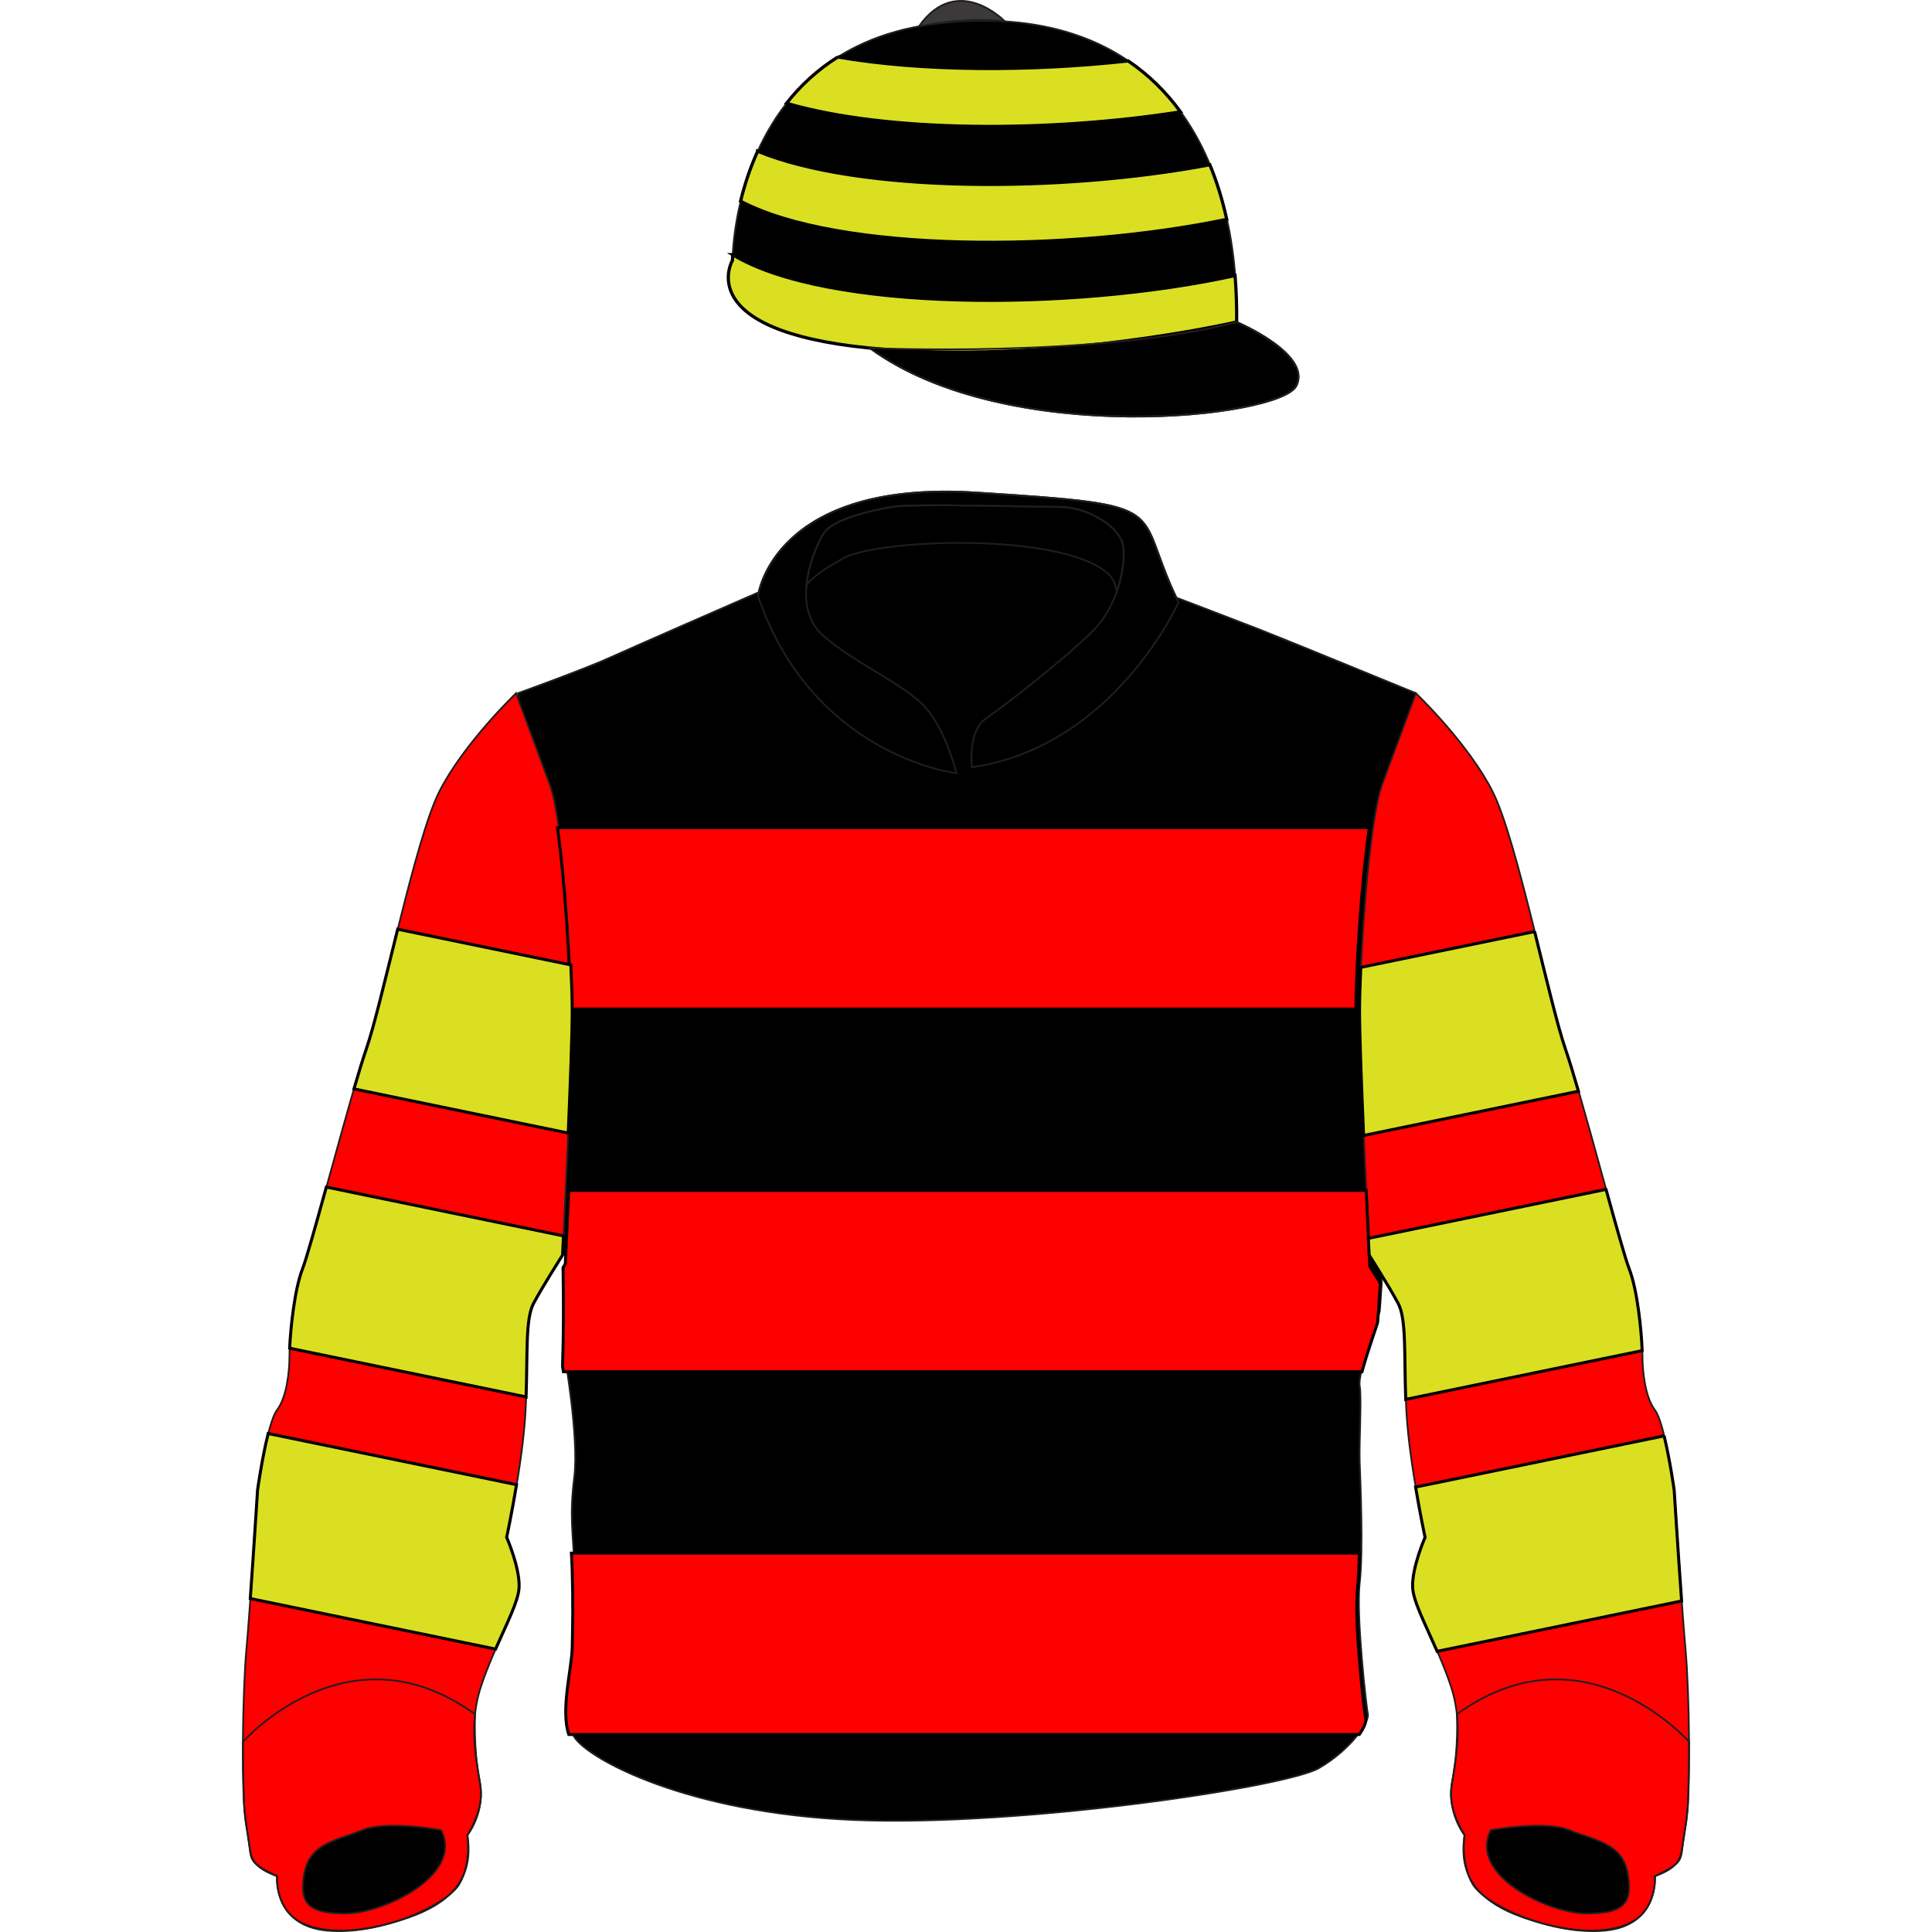 <?xml version="1.0" encoding="utf-8"?>
<svg xmlns="http://www.w3.org/2000/svg" xmlns:xlink="http://www.w3.org/1999/xlink" xmlns:cc="http://creativecommons.org/ns#" xmlns:dc="http://purl.org/dc/elements/1.1/" xmlns:rdf="http://www.w3.org/1999/02/22-rdf-syntax-ns#" version="1.1" viewBox="0 0 277.95 370.84" xml:space="preserve" height="600" width="600">
	<defs>	</defs>
	<path id="body" d="M 135.753 94.349 C 105.23 94.099 99.961 110.227 99.18 113.688 C 95.079 115.478 75.411 124.063 70.784 126.165 C 65.664 128.491 52.99 133.056 52.99 133.056 C 52.99 133.056 63.582 212.366 61.922 260.094 C 61.922 260.094 64.731 275.941 63.776 283.579 C 62.82 291.218 63.593 294.205 63.776 300.517 C 63.958 306.826 63.877 311.142 63.776 315.46 C 63.673 319.778 61.035 329.075 63.776 333.394 C 66.517 337.711 85.573 348.007 117.427 349.335 C 149.282 350.663 200.476 343.024 206.732 339.371 C 212.99 335.717 216.402 330.405 216.118 329.075 C 215.834 327.747 213.811 310.146 214.539 303.837 C 215.265 297.526 214.664 284.244 214.539 280.59 C 214.412 276.938 214.949 268.302 214.539 265.978 C 214.128 263.652 218.11 252.693 218.393 251.697 C 218.678 250.701 225.323 133.056 225.323 133.056 C 225.323 133.056 200.475 122.845 195.356 120.853 C 191.018 119.164 182.322 115.848 179.35 114.715 C 170.94 97.042 179.575 97.024 141.028 94.545 C 139.191 94.427 137.434 94.363 135.753 94.349 Z" style="fill:#000000;stroke:#211d1d;stroke-miterlimit:10;stroke-width:0.333"/>
	<path id="cap" d="M 143.192 3.994 C 140.33 3.959 137.33 4.104 134.187 4.439 C 93.964 8.727 94.168 49.973 94.168 49.973 C 94.168 49.973 86.203 63.448 120.508 66.81 C 146.731 86.058 199.322 80.192 202.384 74.065 C 205.447 67.94 190.951 61.815 190.951 61.815 C 191.328 29.816 176.954 4.409 143.192 3.994 Z" style="fill:#000000;stroke:#211d1d;stroke-miterlimit:10;stroke-width:0.333"/>
	<path id="capButton" d="M 146.445 4.11 C 146.445 4.11 137.329 -5.356 129.94 5.052 C 129.94 5.052 138.865 3.131 146.445 4.11 Z" style="fill:#3b393c;stroke:#211d1d;stroke-miterlimit:10;stroke-width:0.333"/>
	<path id="collar" d="M 140.112 147.266 C 140.112 147.266 139.195 140.389 142.863 137.868 C 146.529 135.346 158.909 125.719 163.722 120.676 C 168.535 115.632 169.911 107.152 168.994 104.171 C 168.078 101.191 162.721 97.295 156.804 97.295 C 150.885 97.295 128.65 96.607 124.754 97.295 C 120.856 97.983 113.522 99.587 111.687 102.338 C 109.854 105.088 105.04 116.473 111.687 122.128 C 118.335 127.782 127.504 131.449 131.402 136.034 C 135.297 140.618 137.132 148.413 137.132 148.413 C 137.132 148.413 109.547 145.226 99.041 114.383 C 99.041 114.383 101.832 92.022 141.028 94.545 C 180.227 97.066 170.621 97.029 179.779 115.615 C 179.779 115.615 167.39 143.37 140.112 147.266 Z" style="fill:none;stroke:#211d1d;stroke-miterlimit:10;stroke-width:0.333"/>
	<path id="collarBack" d="M 135.046 96.993 C 130.254 96.973 126.215 97.037 124.754 97.295 C 120.856 97.983 113.522 99.588 111.687 102.338 C 110.685 103.842 108.803 107.926 108.378 112.243 C 109.848 110.446 112.251 108.955 115.268 107.239 C 118.435 105.439 127.786 104.203 137.769 104.205 C 149.084 104.207 161.209 105.798 166.063 109.959 C 167.21 110.942 167.778 112.179 167.897 113.59 C 169.259 109.757 169.546 105.966 168.994 104.171 C 168.078 101.191 162.721 97.295 156.804 97.295 C 153.104 97.295 143.031 97.027 135.046 96.993 Z" style="fill:none;stroke:#211d1d;stroke-miterlimit:10;stroke-width:0.333"/>
	<path id="armLeft" d="M 6.723 360.121 C 6.723 360.121 5.928 369.577 16.257 370.561 C 26.585 371.545 39.298 365.637 41.682 361.697 C 44.065 357.758 43.271 352.243 43.271 352.243 C 43.271 352.243 46.25 347.711 45.853 343.575 C 45.455 339.438 43.145 331.952 45.889 323.681 C 48.634 315.407 53.003 308.513 53.202 304.769 C 53.401 301.028 50.819 295.117 50.819 295.117 C 50.819 295.117 53.798 281.33 54.394 271.481 C 54.99 261.631 54.195 253.556 55.983 250.206 C 57.771 246.858 61.546 240.949 61.546 240.949 C 61.546 240.949 63.4 204.36 63.4 194.021 C 63.4 183.681 61.603 157.299 59.086 150.525 C 56.57 143.752 52.614 133.056 52.614 133.056 C 52.614 133.056 42.549 142.682 37.874 151.952 C 33.201 161.221 27.089 192.087 23.855 201.432 C 20.619 210.777 13.428 238.941 11.631 243.577 C 9.834 248.212 9.114 257.482 9.114 260.333 C 9.114 263.186 8.618 268.177 6.708 270.673 C 4.8 273.169 3.002 286.003 3.002 286.003 C 3.002 286.003 1.564 308.82 0.846 316.663 C 0.126 324.507 -0.233 345.185 0.846 350.533 C 1.923 355.88 0.736 357.944 6.723 360.121 Z" style="fill:#FF0000;stroke:#211d1d;stroke-miterlimit:10;stroke-width:0.333"/>
	<path id="armRight" d="M 271.215 360.121 C 271.215 360.121 272.01 369.577 261.681 370.561 C 251.351 371.545 238.638 365.637 236.256 361.697 C 233.872 357.758 234.667 352.243 234.667 352.243 C 234.667 352.243 231.688 347.711 232.084 343.575 C 232.481 339.438 234.793 331.952 232.048 323.681 C 229.303 315.407 224.933 308.513 224.736 304.769 C 224.536 301.028 227.119 295.117 227.119 295.117 C 227.119 295.117 224.139 281.33 223.543 271.481 C 222.948 261.631 223.743 253.556 221.955 250.206 C 220.167 246.858 216.392 240.949 216.392 240.949 C 216.392 240.949 214.538 204.36 214.538 194.021 C 214.538 183.681 216.335 157.299 218.852 150.525 C 221.368 143.752 225.323 133.056 225.323 133.056 C 225.323 133.056 235.389 142.682 240.062 151.952 C 244.737 161.221 250.849 192.087 254.083 201.432 C 257.319 210.777 264.51 238.941 266.306 243.577 C 268.104 248.212 268.823 257.482 268.823 260.333 C 268.823 263.186 269.319 268.177 271.228 270.673 C 273.138 273.169 274.935 286.003 274.935 286.003 C 274.935 286.003 276.374 308.82 277.092 316.663 C 277.811 324.507 278.171 345.185 277.092 350.533 C 276.014 355.88 277.2 357.944 271.215 360.121 Z" style="fill:#FF0000;stroke:#211d1d;stroke-miterlimit:10;stroke-width:0.333"/>
<g id="HOOPS"><path id="HOOP_1" transform="matrix(0.618,0,0,0.618,-46.445,0)" d="M 173.137,257.082 C 175.574,274.353 177.149,300.887 177.168,313.41 H 421.127 C 421.195,300.502 422.818,274.103 425.31,257.082 Z" style="fill:#FF0000;fill-opacity:1;stroke:#000000;stroke-width:0.923;stroke-linecap:square;stroke-linejoin:miter;stroke-miterlimit:4;stroke-dasharray:none;stroke-opacity:1"/><path id="HOOP_2" transform="matrix(0.618,0,0,0.618,-46.445,0)" d="M 176.643,369.738 C 176.077,382.182 175.576,392.574 175.576,392.574 C 175.576,392.574 174.997,393.524 174.875,393.719 C 175.079,404.488 175.051,414.817 174.719,424.363 C 174.719,424.363 174.914,425.58 174.996,426.066 H 423.016 C 424.775,419.659 427.584,411.825 427.881,410.777 C 427.945,410.555 428.283,405.288 428.701,398.539 C 426.945,395.695 425.459,393.357 425.459,393.357 C 425.459,393.357 424.927,382.588 424.334,369.738 Z" style="fill:#FF0000;fill-opacity:1;stroke:#000000;stroke-width:0.923;stroke-linecap:square;stroke-linejoin:miter;stroke-miterlimit:4;stroke-dasharray:none;stroke-opacity:1"/><path id="HOOP_3" transform="matrix(0.618,0,0,0.618,-46.445,0)" d="M 177.467,482.394 C 177.568,484.058 177.664,485.796 177.721,487.768 C 178.014,497.976 177.885,504.958 177.721,511.945 C 177.571,518.256 174.073,531.14 176.668,538.723 H 422.203 C 423.681,536.543 424.374,534.791 424.199,533.973 C 423.74,531.824 420.467,503.347 421.644,493.139 C 421.976,490.262 422.126,486.462 422.182,482.394 Z" style="fill:#FF0000;fill-opacity:1;stroke:#000000;stroke-width:0.923;stroke-linecap:square;stroke-linejoin:miter;stroke-miterlimit:4;stroke-dasharray:none;stroke-opacity:1"/></g><g id="ARM-HOOPED">
<path id="SLEEVES_LEFT_HOOP_1" transform="matrix(0.618,0,0,0.618,-46.445,0)" d="m 123.52,288.607 c -3.793,15.254 -7.318,30.189 -9.779,37.299 -1.042,3.01 -2.377,7.422 -3.807,12.305 l 66.557,13.711 c 0.65,-15.126 1.234,-30.655 1.234,-38.006 0,-3.66 -0.164,-8.688 -0.424,-14.229 l -53.781,-11.08 z" style="fill:#DBDF22;fill-rule:evenodd;stroke:#000000;stroke-width:0.939px;stroke-linecap:butt;stroke-linejoin:miter;stroke-opacity:1"/><path id="SLEEVES_LEFT_HOOP_2" transform="matrix(0.618,0,0,0.618,-46.445,0)" d="m 101.357,368.689 c -3.231,11.694 -6.157,22.215 -7.395,25.406 -2.51,6.474 -3.716,18.505 -4,24.65 L 163.398,433.875 c 0.471,-13.463 -0.236,-24.258 2.324,-29.055 2.893,-5.417 9,-14.977 9,-14.977 0,0 0.17,-3.45 0.295,-5.979 l -73.66,-15.176 z" style="fill:#DBDF22;fill-rule:evenodd;stroke:#000000;stroke-width:0.939px;stroke-linecap:butt;stroke-linejoin:miter;stroke-opacity:1"/><path id="SLEEVES_LEFT_HOOP_3" transform="matrix(0.618,0,0,0.618,-46.445,0)" d="m 83.301,445.244 c -1.893,7.474 -3.299,17.494 -3.299,17.494 0,0 -1.168,18.447 -2.262,33.762 l 76.178,15.693 c 3.595,-8.173 7.081,-14.883 7.305,-19.094 0.321,-6.053 -3.854,-15.615 -3.854,-15.615 0,0 1.547,-7.24 3.064,-16.352 L 83.301,445.244 Z" style="fill:#DBDF22;fill-rule:evenodd;stroke:#000000;stroke-width:0.939px;stroke-linecap:butt;stroke-linejoin:miter;stroke-opacity:1"/><path id="SLEEVES_RIGHT_HOOP_1" transform="matrix(0.618,0,0,0.618,-46.445,0)" d="m 476.639,289.332 -53.992,11.121 c -0.236,5.215 -0.389,9.978 -0.389,13.463 0,7.474 0.603,23.399 1.266,38.762 l 66.734,-13.748 c -1.515,-5.195 -2.925,-9.863 -4.02,-13.023 -2.42,-6.992 -5.879,-21.589 -9.6,-36.574 z" style="fill:#DBDF22;fill-rule:evenodd;stroke:#000000;stroke-width:0.939px;stroke-linecap:butt;stroke-linejoin:miter;stroke-opacity:1"/><path id="SLEEVES_RIGHT_HOOP_2" transform="matrix(0.618,0,0,0.618,-46.445,0)" d="m 498.822,369.412 -73.824,15.209 c 0.098,1.968 0.258,5.223 0.258,5.223 0,0 6.109,9.56 9.002,14.977 2.607,4.884 1.834,16.002 2.357,29.811 l 73.428,-15.127 c -0.21,-5.837 -1.402,-18.64 -4.027,-25.408 -1.209,-3.122 -4.051,-13.315 -7.193,-24.684 z" style="fill:#DBDF22;fill-rule:evenodd;stroke:#000000;stroke-width:0.939px;stroke-linecap:butt;stroke-linejoin:miter;stroke-opacity:1"/><path id="SLEEVES_RIGHT_HOOP_3" transform="matrix(0.618,0,0,0.618,-46.445,0)" d="m 516.855,445.971 -77.186,15.9 c 1.477,8.758 2.943,15.613 2.943,15.613 0,-10e-6 -4.179,9.562 -3.855,15.615 0.228,4.332 3.909,11.3 7.611,19.797 l 75.924,-15.641 c -1.109,-15.452 -2.316,-34.518 -2.316,-34.518 0,0 -1.319,-9.387 -3.121,-16.768 z" style="fill:#DBDF22;fill-rule:evenodd;stroke:#000000;stroke-width:0.939px;stroke-linecap:butt;stroke-linejoin:miter;stroke-opacity:1"/>
</g><g d="CAP_HOOP">
   <path id="CAP_HOOP_1" transform="matrix(0.618,0,0,0.618,-46.445,0)" d="m 227.562,79.102 c -0.045,1.028 -0.059,1.752 -0.059,1.752 0,0 -12.886,21.802 42.617,27.242 55.5,5.443 113.973,-8.082 113.973,-8.082 0.058,-4.916 -0.113,-9.729 -0.492,-14.428 -50.666,11.115 -126.824,11.192 -156.039,-6.484 z" style="fill:#DBDF22;fill-opacity:1;fill-rule:evenodd;stroke:#000000;stroke-width:1px;stroke-linecap:butt;stroke-linejoin:miter;stroke-opacity:1"/>
   <path id="CAP_HOOP_2" transform="matrix(0.618,0,0,0.618,-46.445,0)" d="m 235.322,46.967 c -2.458,5.427 -4.148,10.757 -5.303,15.529 30.307,15.993 101.751,15.909 151,5.637 -1.317,-5.962 -3.05,-11.644 -5.25,-16.959 -46.189,8.697 -108.941,8.777 -140.447,-4.207 z" style="fill:#DBDF22;fill-opacity:1;fill-rule:evenodd;stroke:#000000;stroke-width:1px;stroke-linecap:butt;stroke-linejoin:miter;stroke-opacity:1"/>
   <path id="CAP_HOOP_3" transform="matrix(0.618,0,0,0.618,-46.445,0)" d="m 260.23,17.695 c -6.528,4.104 -11.754,9.064 -15.938,14.377 31.052,9.103 81.552,9.092 122.369,2.672 -4.497,-6.172 -9.905,-11.507 -16.264,-15.83 -30.575,3.366 -64.158,3.284 -90.168,-1.219 z" style="fill:#DBDF22;fill-opacity:1;fill-rule:evenodd;stroke:#000000;stroke-width:1px;stroke-linecap:butt;stroke-linejoin:miter;stroke-opacity:1"/>
</g><g id="CUFFS">
   <path id="cuffLeft" d="M 44.743 329.043 C 20.348 311.35 0.174 334.35 0.174 334.35 C 0.174 334.35 0.278 345.133 0.44 347.004 C 0.604 348.875 1.106 352.358 1.368 353.914 C 1.631 355.47 1.448 356.809 2.808 357.882 C 4.168 358.956 6.723 360.122 6.723 360.122 C 6.723 360.122 6.408 364.633 9.334 367.561 C 12.259 370.486 18.919 371.734 28.372 369.181 C 37.825 366.63 44.862 362.348 43.271 352.242 C 43.271 352.242 46.833 347.848 45.614 341.779 C 44.394 335.709 44.743 329.043 44.743 329.043 Z" style="fill:none;stroke:#211d1d;stroke-miterlimit:10;stroke-width:0.333"/>
   <path id="cuffRight" d="M 233.203 329.043 C 257.6 311.35 277.774 334.35 277.774 334.35 C 277.774 334.35 277.669 345.133 277.506 347.004 C 277.342 348.875 276.841 352.358 276.578 353.914 C 276.315 355.47 276.498 356.809 275.138 357.882 C 273.779 358.956 271.223 360.122 271.223 360.122 C 271.223 360.122 271.538 364.633 268.613 367.561 C 265.686 370.486 259.026 371.734 249.575 369.181 C 240.121 366.63 233.084 362.348 234.675 352.242 C 234.675 352.242 231.114 347.848 232.334 341.779 C 233.552 335.709 233.203 329.043 233.203 329.043 Z" style="fill:none;stroke:#211d1d;stroke-miterlimit:10;stroke-width:0.333"/>
</g><g id="PEAK">
<path id="peak_path" d="M 190.95 61.815 C 190.95 61.815 205.447 67.94 202.384 74.065 C 199.322 80.192 146.731 86.058 120.508 66.811 C 120.508 66.811 164.407 68.757 190.95 61.815 Z" style="fill:none;stroke:#211d1d;stroke-miterlimit:10;stroke-width:0.333"/>
</g><g id="CUFF-SHADOWS">
   <path id="cuffShadow1" d="M 38.236 351.3 C 38.236 351.3 27.809 349.365 23.136 351.3 C 18.463 353.233 13.069 353.716 11.991 359.52 C 10.912 365.322 12.71 367.3 19.9 367.277 C 27.09 367.256 42.549 360.002 38.236 351.3 Z" style="fill:#none;fill-opacity:0;stroke:#211d1d;stroke-miterlimit:10;stroke-width:0.333"/>
   <path id="cuffShadow2" d="M 239.709 351.3 C 239.709 351.3 250.135 349.365 254.809 351.3 C 259.482 353.233 264.875 353.716 265.954 359.52 C 267.032 365.322 265.235 367.3 258.045 367.277 C 250.854 367.256 235.396 360.002 239.709 351.3 Z" style="fill:#none;fill-opacity:0;stroke:#211d1d;stroke-miterlimit:10;stroke-width:0.333"/>
</g></svg>
